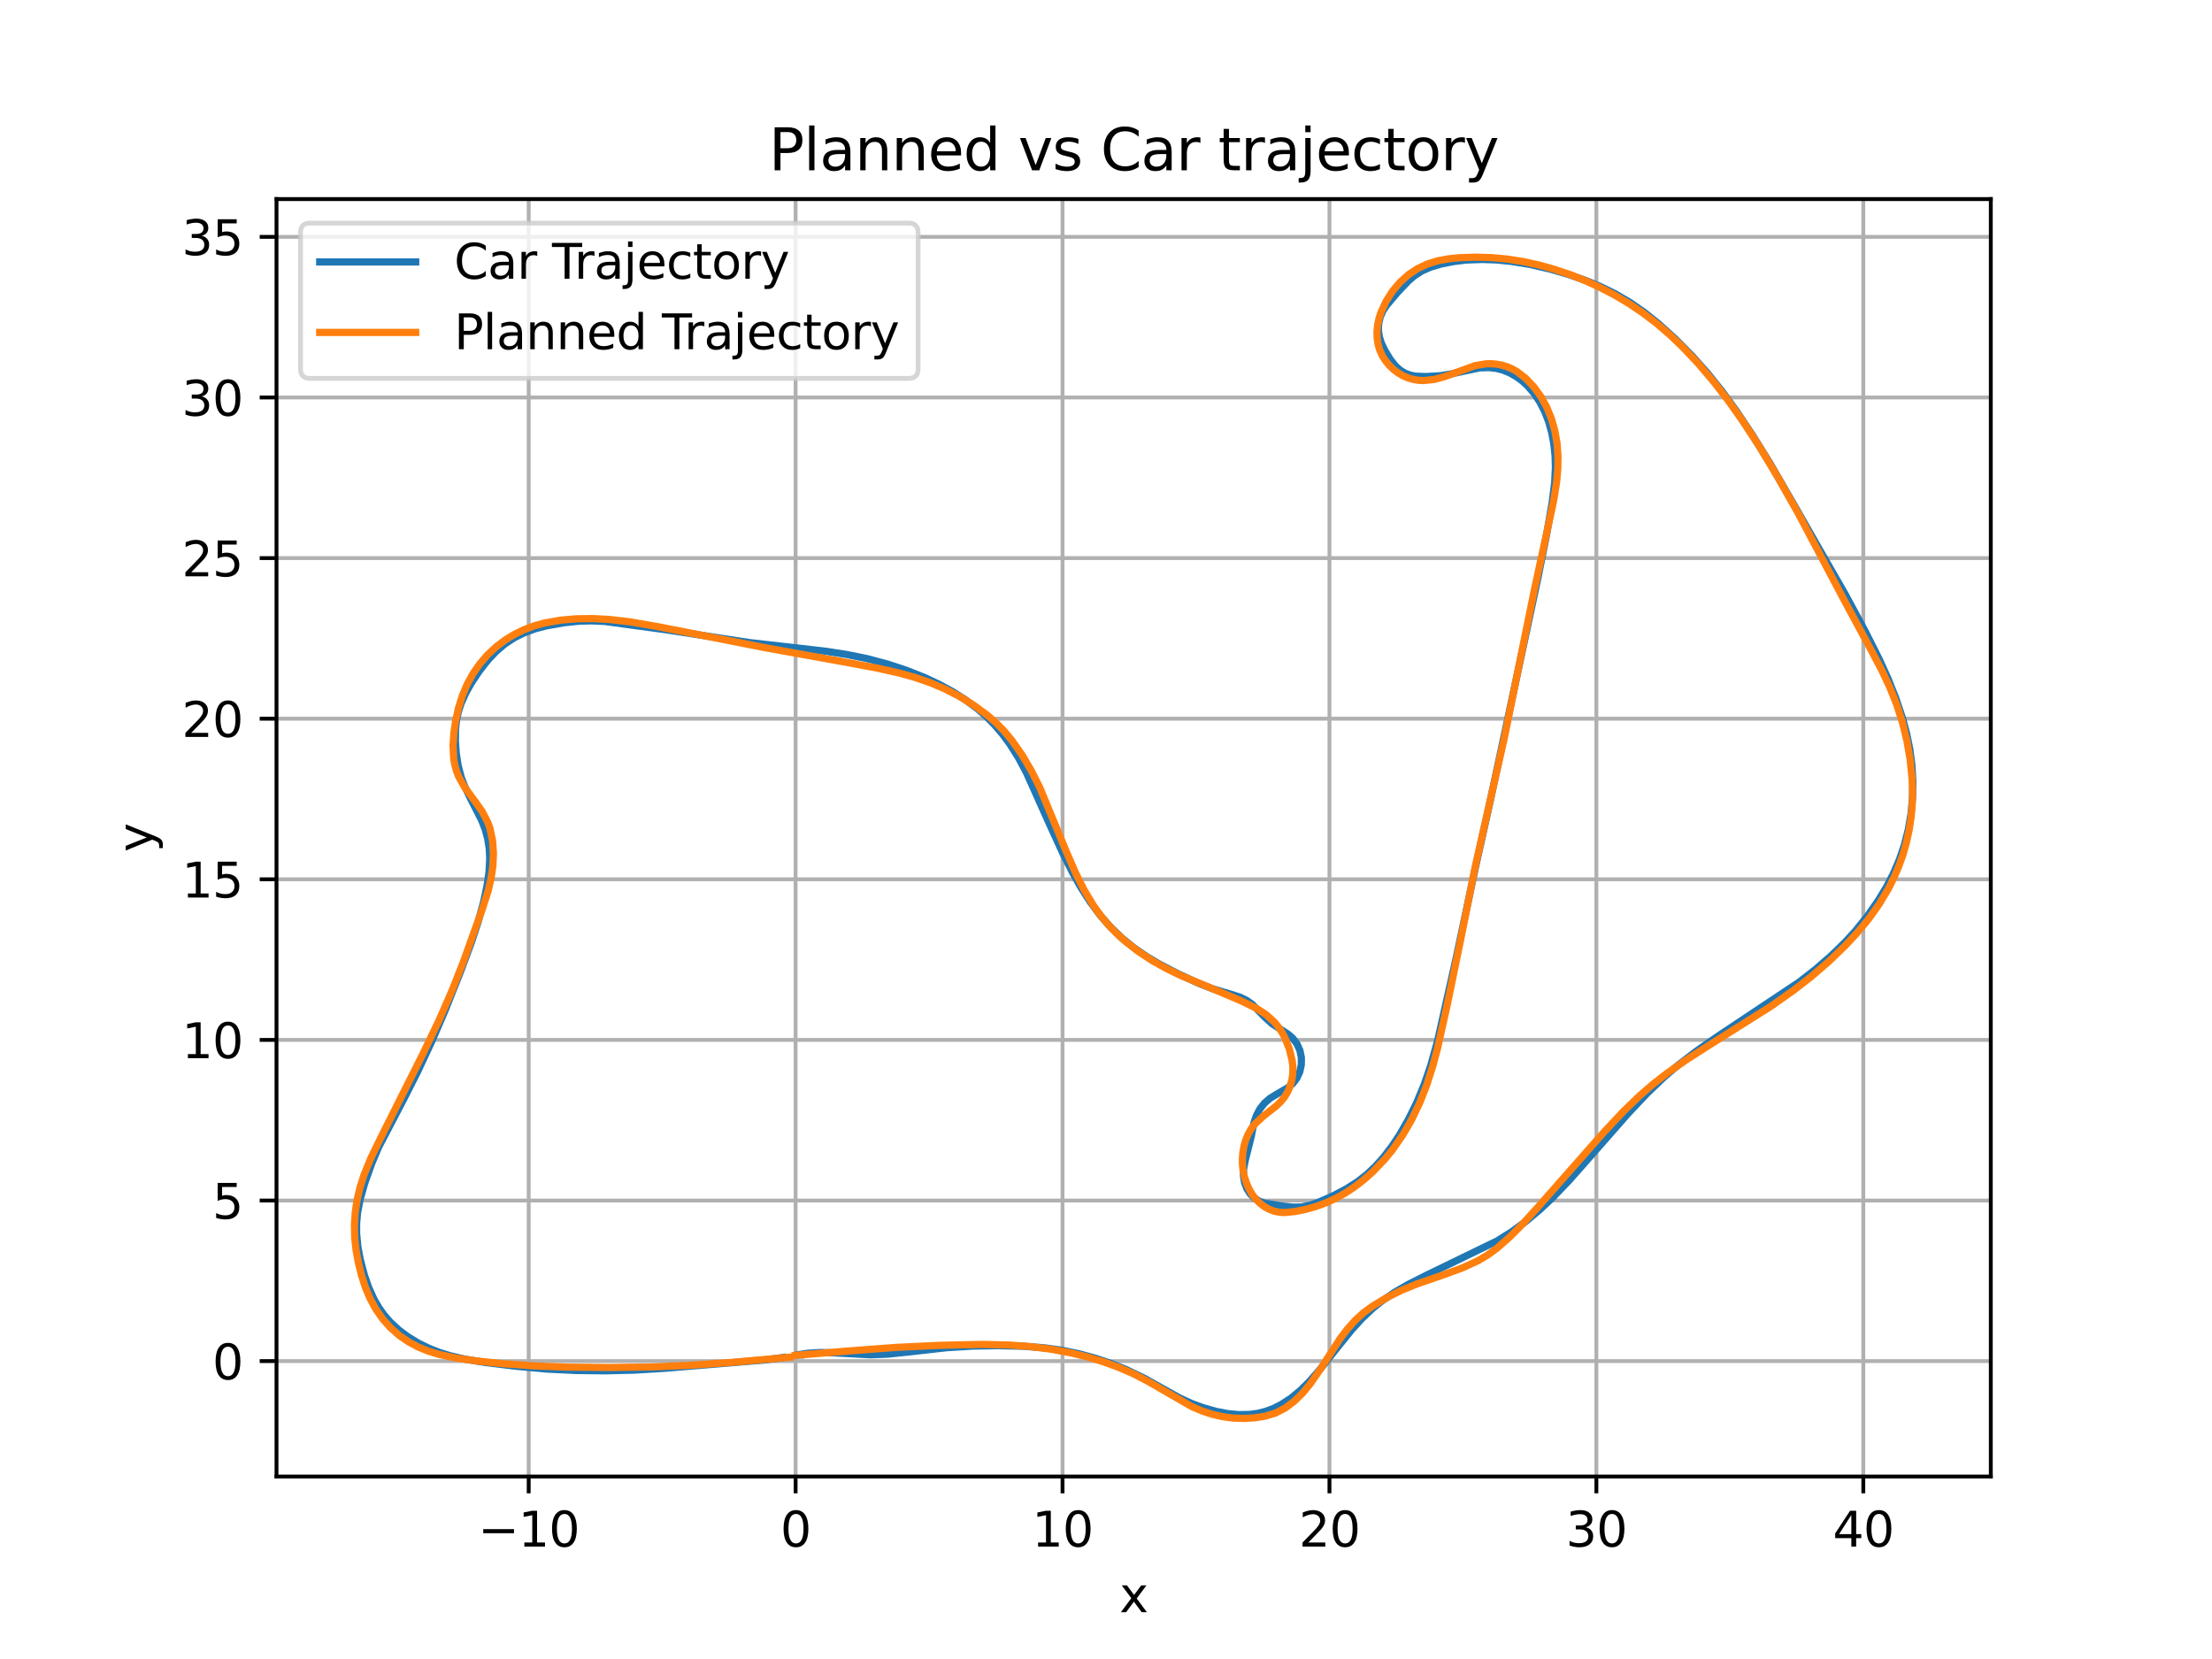 <?xml version="1.0" encoding="utf-8" standalone="no"?>
<!DOCTYPE svg PUBLIC "-//W3C//DTD SVG 1.1//EN"
  "http://www.w3.org/Graphics/SVG/1.1/DTD/svg11.dtd">
<svg xmlns:xlink="http://www.w3.org/1999/xlink" width="460.8pt" height="345.6pt" viewBox="0 0 460.8 345.6" xmlns="http://www.w3.org/2000/svg" version="1.1">
 <defs>
  <style type="text/css">*{stroke-linejoin: round; stroke-linecap: butt}</style>
 </defs>
 <g id="figure_1">
  <g id="patch_1">
   <path d="M 0 345.6 
L 460.8 345.6 
L 460.8 0 
L 0 0 
z
" style="fill: #ffffff"/>
  </g>
  <g id="axes_1">
   <g id="patch_2">
    <path d="M 57.6 307.584 
L 414.72 307.584 
L 414.72 41.472 
L 57.6 41.472 
z
" style="fill: #ffffff"/>
   </g>
   <g id="matplotlib.axis_1">
    <g id="xtick_1">
     <g id="line2d_1">
      <path d="M 110.135 307.584 
L 110.135 41.472 
" clip-path="url(#p73bcedd6ed)" style="fill: none; stroke: #b0b0b0; stroke-width: 0.8; stroke-linecap: square"/>
     </g>
     <g id="line2d_2">
      <defs>
       <path id="m69e6b6266e" d="M 0 0 
L 0 3.5 
" style="stroke: #000000; stroke-width: 0.8"/>
      </defs>
      <g>
       <use xlink:href="#m69e6b6266e" x="110.135" y="307.584" style="stroke: #000000; stroke-width: 0.8"/>
      </g>
     </g>
     <g id="text_1">
      <!-- −10 -->
      <g transform="translate(99.583 322.182) scale(0.1 -0.1)">
       <defs>
        <path id="DejaVuSans-2212" d="M 678 2272 
L 4684 2272 
L 4684 1741 
L 678 1741 
L 678 2272 
z
" transform="scale(0.016)"/>
        <path id="DejaVuSans-31" d="M 794 531 
L 1825 531 
L 1825 4091 
L 703 3866 
L 703 4441 
L 1819 4666 
L 2450 4666 
L 2450 531 
L 3481 531 
L 3481 0 
L 794 0 
L 794 531 
z
" transform="scale(0.016)"/>
        <path id="DejaVuSans-30" d="M 2034 4250 
Q 1547 4250 1301 3770 
Q 1056 3291 1056 2328 
Q 1056 1369 1301 889 
Q 1547 409 2034 409 
Q 2525 409 2770 889 
Q 3016 1369 3016 2328 
Q 3016 3291 2770 3770 
Q 2525 4250 2034 4250 
z
M 2034 4750 
Q 2819 4750 3233 4129 
Q 3647 3509 3647 2328 
Q 3647 1150 3233 529 
Q 2819 -91 2034 -91 
Q 1250 -91 836 529 
Q 422 1150 422 2328 
Q 422 3509 836 4129 
Q 1250 4750 2034 4750 
z
" transform="scale(0.016)"/>
       </defs>
       <use xlink:href="#DejaVuSans-2212"/>
       <use xlink:href="#DejaVuSans-31" x="83.789"/>
       <use xlink:href="#DejaVuSans-30" x="147.412"/>
      </g>
     </g>
    </g>
    <g id="xtick_2">
     <g id="line2d_3">
      <path d="M 165.74 307.584 
L 165.74 41.472 
" clip-path="url(#p73bcedd6ed)" style="fill: none; stroke: #b0b0b0; stroke-width: 0.8; stroke-linecap: square"/>
     </g>
     <g id="line2d_4">
      <g>
       <use xlink:href="#m69e6b6266e" x="165.74" y="307.584" style="stroke: #000000; stroke-width: 0.8"/>
      </g>
     </g>
     <g id="text_2">
      <!-- 0 -->
      <g transform="translate(162.559 322.182) scale(0.1 -0.1)">
       <use xlink:href="#DejaVuSans-30"/>
      </g>
     </g>
    </g>
    <g id="xtick_3">
     <g id="line2d_5">
      <path d="M 221.345 307.584 
L 221.345 41.472 
" clip-path="url(#p73bcedd6ed)" style="fill: none; stroke: #b0b0b0; stroke-width: 0.8; stroke-linecap: square"/>
     </g>
     <g id="line2d_6">
      <g>
       <use xlink:href="#m69e6b6266e" x="221.345" y="307.584" style="stroke: #000000; stroke-width: 0.8"/>
      </g>
     </g>
     <g id="text_3">
      <!-- 10 -->
      <g transform="translate(214.983 322.182) scale(0.1 -0.1)">
       <use xlink:href="#DejaVuSans-31"/>
       <use xlink:href="#DejaVuSans-30" x="63.623"/>
      </g>
     </g>
    </g>
    <g id="xtick_4">
     <g id="line2d_7">
      <path d="M 276.95 307.584 
L 276.95 41.472 
" clip-path="url(#p73bcedd6ed)" style="fill: none; stroke: #b0b0b0; stroke-width: 0.8; stroke-linecap: square"/>
     </g>
     <g id="line2d_8">
      <g>
       <use xlink:href="#m69e6b6266e" x="276.95" y="307.584" style="stroke: #000000; stroke-width: 0.8"/>
      </g>
     </g>
     <g id="text_4">
      <!-- 20 -->
      <g transform="translate(270.588 322.182) scale(0.1 -0.1)">
       <defs>
        <path id="DejaVuSans-32" d="M 1228 531 
L 3431 531 
L 3431 0 
L 469 0 
L 469 531 
Q 828 903 1448 1529 
Q 2069 2156 2228 2338 
Q 2531 2678 2651 2914 
Q 2772 3150 2772 3378 
Q 2772 3750 2511 3984 
Q 2250 4219 1831 4219 
Q 1534 4219 1204 4116 
Q 875 4013 500 3803 
L 500 4441 
Q 881 4594 1212 4672 
Q 1544 4750 1819 4750 
Q 2544 4750 2975 4387 
Q 3406 4025 3406 3419 
Q 3406 3131 3298 2873 
Q 3191 2616 2906 2266 
Q 2828 2175 2409 1742 
Q 1991 1309 1228 531 
z
" transform="scale(0.016)"/>
       </defs>
       <use xlink:href="#DejaVuSans-32"/>
       <use xlink:href="#DejaVuSans-30" x="63.623"/>
      </g>
     </g>
    </g>
    <g id="xtick_5">
     <g id="line2d_9">
      <path d="M 332.555 307.584 
L 332.555 41.472 
" clip-path="url(#p73bcedd6ed)" style="fill: none; stroke: #b0b0b0; stroke-width: 0.8; stroke-linecap: square"/>
     </g>
     <g id="line2d_10">
      <g>
       <use xlink:href="#m69e6b6266e" x="332.555" y="307.584" style="stroke: #000000; stroke-width: 0.8"/>
      </g>
     </g>
     <g id="text_5">
      <!-- 30 -->
      <g transform="translate(326.193 322.182) scale(0.1 -0.1)">
       <defs>
        <path id="DejaVuSans-33" d="M 2597 2516 
Q 3050 2419 3304 2112 
Q 3559 1806 3559 1356 
Q 3559 666 3084 287 
Q 2609 -91 1734 -91 
Q 1441 -91 1130 -33 
Q 819 25 488 141 
L 488 750 
Q 750 597 1062 519 
Q 1375 441 1716 441 
Q 2309 441 2620 675 
Q 2931 909 2931 1356 
Q 2931 1769 2642 2001 
Q 2353 2234 1838 2234 
L 1294 2234 
L 1294 2753 
L 1863 2753 
Q 2328 2753 2575 2939 
Q 2822 3125 2822 3475 
Q 2822 3834 2567 4026 
Q 2313 4219 1838 4219 
Q 1578 4219 1281 4162 
Q 984 4106 628 3988 
L 628 4550 
Q 988 4650 1302 4700 
Q 1616 4750 1894 4750 
Q 2613 4750 3031 4423 
Q 3450 4097 3450 3541 
Q 3450 3153 3228 2886 
Q 3006 2619 2597 2516 
z
" transform="scale(0.016)"/>
       </defs>
       <use xlink:href="#DejaVuSans-33"/>
       <use xlink:href="#DejaVuSans-30" x="63.623"/>
      </g>
     </g>
    </g>
    <g id="xtick_6">
     <g id="line2d_11">
      <path d="M 388.161 307.584 
L 388.161 41.472 
" clip-path="url(#p73bcedd6ed)" style="fill: none; stroke: #b0b0b0; stroke-width: 0.8; stroke-linecap: square"/>
     </g>
     <g id="line2d_12">
      <g>
       <use xlink:href="#m69e6b6266e" x="388.161" y="307.584" style="stroke: #000000; stroke-width: 0.8"/>
      </g>
     </g>
     <g id="text_6">
      <!-- 40 -->
      <g transform="translate(381.798 322.182) scale(0.1 -0.1)">
       <defs>
        <path id="DejaVuSans-34" d="M 2419 4116 
L 825 1625 
L 2419 1625 
L 2419 4116 
z
M 2253 4666 
L 3047 4666 
L 3047 1625 
L 3713 1625 
L 3713 1100 
L 3047 1100 
L 3047 0 
L 2419 0 
L 2419 1100 
L 313 1100 
L 313 1709 
L 2253 4666 
z
" transform="scale(0.016)"/>
       </defs>
       <use xlink:href="#DejaVuSans-34"/>
       <use xlink:href="#DejaVuSans-30" x="63.623"/>
      </g>
     </g>
    </g>
    <g id="text_7">
     <!-- x -->
     <g transform="translate(233.201 335.861) scale(0.1 -0.1)">
      <defs>
       <path id="DejaVuSans-78" d="M 3513 3500 
L 2247 1797 
L 3578 0 
L 2900 0 
L 1881 1375 
L 863 0 
L 184 0 
L 1544 1831 
L 300 3500 
L 978 3500 
L 1906 2253 
L 2834 3500 
L 3513 3500 
z
" transform="scale(0.016)"/>
      </defs>
      <use xlink:href="#DejaVuSans-78"/>
     </g>
    </g>
   </g>
   <g id="matplotlib.axis_2">
    <g id="ytick_1">
     <g id="line2d_13">
      <path d="M 57.6 283.544 
L 414.72 283.544 
" clip-path="url(#p73bcedd6ed)" style="fill: none; stroke: #b0b0b0; stroke-width: 0.8; stroke-linecap: square"/>
     </g>
     <g id="line2d_14">
      <defs>
       <path id="m31c993ba0c" d="M 0 0 
L -3.5 0 
" style="stroke: #000000; stroke-width: 0.8"/>
      </defs>
      <g>
       <use xlink:href="#m31c993ba0c" x="57.6" y="283.544" style="stroke: #000000; stroke-width: 0.8"/>
      </g>
     </g>
     <g id="text_8">
      <!-- 0 -->
      <g transform="translate(44.237 287.344) scale(0.1 -0.1)">
       <use xlink:href="#DejaVuSans-30"/>
      </g>
     </g>
    </g>
    <g id="ytick_2">
     <g id="line2d_15">
      <path d="M 57.6 250.088 
L 414.72 250.088 
" clip-path="url(#p73bcedd6ed)" style="fill: none; stroke: #b0b0b0; stroke-width: 0.8; stroke-linecap: square"/>
     </g>
     <g id="line2d_16">
      <g>
       <use xlink:href="#m31c993ba0c" x="57.6" y="250.088" style="stroke: #000000; stroke-width: 0.8"/>
      </g>
     </g>
     <g id="text_9">
      <!-- 5 -->
      <g transform="translate(44.237 253.887) scale(0.1 -0.1)">
       <defs>
        <path id="DejaVuSans-35" d="M 691 4666 
L 3169 4666 
L 3169 4134 
L 1269 4134 
L 1269 2991 
Q 1406 3038 1543 3061 
Q 1681 3084 1819 3084 
Q 2600 3084 3056 2656 
Q 3513 2228 3513 1497 
Q 3513 744 3044 326 
Q 2575 -91 1722 -91 
Q 1428 -91 1123 -41 
Q 819 9 494 109 
L 494 744 
Q 775 591 1075 516 
Q 1375 441 1709 441 
Q 2250 441 2565 725 
Q 2881 1009 2881 1497 
Q 2881 1984 2565 2268 
Q 2250 2553 1709 2553 
Q 1456 2553 1204 2497 
Q 953 2441 691 2322 
L 691 4666 
z
" transform="scale(0.016)"/>
       </defs>
       <use xlink:href="#DejaVuSans-35"/>
      </g>
     </g>
    </g>
    <g id="ytick_3">
     <g id="line2d_17">
      <path d="M 57.6 216.631 
L 414.72 216.631 
" clip-path="url(#p73bcedd6ed)" style="fill: none; stroke: #b0b0b0; stroke-width: 0.8; stroke-linecap: square"/>
     </g>
     <g id="line2d_18">
      <g>
       <use xlink:href="#m31c993ba0c" x="57.6" y="216.631" style="stroke: #000000; stroke-width: 0.8"/>
      </g>
     </g>
     <g id="text_10">
      <!-- 10 -->
      <g transform="translate(37.875 220.43) scale(0.1 -0.1)">
       <use xlink:href="#DejaVuSans-31"/>
       <use xlink:href="#DejaVuSans-30" x="63.623"/>
      </g>
     </g>
    </g>
    <g id="ytick_4">
     <g id="line2d_19">
      <path d="M 57.6 183.174 
L 414.72 183.174 
" clip-path="url(#p73bcedd6ed)" style="fill: none; stroke: #b0b0b0; stroke-width: 0.8; stroke-linecap: square"/>
     </g>
     <g id="line2d_20">
      <g>
       <use xlink:href="#m31c993ba0c" x="57.6" y="183.174" style="stroke: #000000; stroke-width: 0.8"/>
      </g>
     </g>
     <g id="text_11">
      <!-- 15 -->
      <g transform="translate(37.875 186.973) scale(0.1 -0.1)">
       <use xlink:href="#DejaVuSans-31"/>
       <use xlink:href="#DejaVuSans-35" x="63.623"/>
      </g>
     </g>
    </g>
    <g id="ytick_5">
     <g id="line2d_21">
      <path d="M 57.6 149.717 
L 414.72 149.717 
" clip-path="url(#p73bcedd6ed)" style="fill: none; stroke: #b0b0b0; stroke-width: 0.8; stroke-linecap: square"/>
     </g>
     <g id="line2d_22">
      <g>
       <use xlink:href="#m31c993ba0c" x="57.6" y="149.717" style="stroke: #000000; stroke-width: 0.8"/>
      </g>
     </g>
     <g id="text_12">
      <!-- 20 -->
      <g transform="translate(37.875 153.516) scale(0.1 -0.1)">
       <use xlink:href="#DejaVuSans-32"/>
       <use xlink:href="#DejaVuSans-30" x="63.623"/>
      </g>
     </g>
    </g>
    <g id="ytick_6">
     <g id="line2d_23">
      <path d="M 57.6 116.26 
L 414.72 116.26 
" clip-path="url(#p73bcedd6ed)" style="fill: none; stroke: #b0b0b0; stroke-width: 0.8; stroke-linecap: square"/>
     </g>
     <g id="line2d_24">
      <g>
       <use xlink:href="#m31c993ba0c" x="57.6" y="116.26" style="stroke: #000000; stroke-width: 0.8"/>
      </g>
     </g>
     <g id="text_13">
      <!-- 25 -->
      <g transform="translate(37.875 120.059) scale(0.1 -0.1)">
       <use xlink:href="#DejaVuSans-32"/>
       <use xlink:href="#DejaVuSans-35" x="63.623"/>
      </g>
     </g>
    </g>
    <g id="ytick_7">
     <g id="line2d_25">
      <path d="M 57.6 82.803 
L 414.72 82.803 
" clip-path="url(#p73bcedd6ed)" style="fill: none; stroke: #b0b0b0; stroke-width: 0.8; stroke-linecap: square"/>
     </g>
     <g id="line2d_26">
      <g>
       <use xlink:href="#m31c993ba0c" x="57.6" y="82.803" style="stroke: #000000; stroke-width: 0.8"/>
      </g>
     </g>
     <g id="text_14">
      <!-- 30 -->
      <g transform="translate(37.875 86.603) scale(0.1 -0.1)">
       <use xlink:href="#DejaVuSans-33"/>
       <use xlink:href="#DejaVuSans-30" x="63.623"/>
      </g>
     </g>
    </g>
    <g id="ytick_8">
     <g id="line2d_27">
      <path d="M 57.6 49.347 
L 414.72 49.347 
" clip-path="url(#p73bcedd6ed)" style="fill: none; stroke: #b0b0b0; stroke-width: 0.8; stroke-linecap: square"/>
     </g>
     <g id="line2d_28">
      <g>
       <use xlink:href="#m31c993ba0c" x="57.6" y="49.347" style="stroke: #000000; stroke-width: 0.8"/>
      </g>
     </g>
     <g id="text_15">
      <!-- 35 -->
      <g transform="translate(37.875 53.146) scale(0.1 -0.1)">
       <use xlink:href="#DejaVuSans-33"/>
       <use xlink:href="#DejaVuSans-35" x="63.623"/>
      </g>
     </g>
    </g>
    <g id="text_16">
     <!-- y -->
     <g transform="translate(31.795 177.487) rotate(-90) scale(0.1 -0.1)">
      <defs>
       <path id="DejaVuSans-79" d="M 2059 -325 
Q 1816 -950 1584 -1140 
Q 1353 -1331 966 -1331 
L 506 -1331 
L 506 -850 
L 844 -850 
Q 1081 -850 1212 -737 
Q 1344 -625 1503 -206 
L 1606 56 
L 191 3500 
L 800 3500 
L 1894 763 
L 2988 3500 
L 3597 3500 
L 2059 -325 
z
" transform="scale(0.016)"/>
      </defs>
      <use xlink:href="#DejaVuSans-79"/>
     </g>
    </g>
   </g>
   <g id="line2d_29">
    <path d="M 166.795 282.264 
L 165.797 282.281 
L 168.342 281.897 
L 170.909 281.746 
L 173.503 281.813 
L 181.375 282.236 
L 184.902 282.096 
L 189.31 281.641 
L 197.26 280.744 
L 202.584 280.416 
L 207.917 280.323 
L 213.252 280.45 
L 217.69 280.792 
L 221.224 281.282 
L 224.725 282 
L 228.144 282.927 
L 231.441 284.035 
L 234.582 285.294 
L 238.22 287.031 
L 242.149 289.219 
L 245.798 291.247 
L 248.172 292.343 
L 250.518 293.216 
L 253.42 294.031 
L 255.726 294.474 
L 258.031 294.691 
L 260.33 294.648 
L 262.043 294.415 
L 263.73 293.99 
L 265.373 293.365 
L 266.961 292.554 
L 268.986 291.223 
L 270.906 289.639 
L 272.734 287.839 
L 274.947 285.317 
L 278.093 281.354 
L 281.523 277.092 
L 283.676 274.719 
L 286.008 272.517 
L 287.877 271.013 
L 290.516 269.212 
L 293.305 267.599 
L 296.997 265.728 
L 311.901 258.49 
L 314.958 256.569 
L 317.931 254.389 
L 320.806 251.972 
L 323.577 249.355 
L 326.913 245.865 
L 331.43 240.746 
L 339.177 231.934 
L 343.185 227.698 
L 346.669 224.373 
L 349.571 221.897 
L 353.32 219.019 
L 357.944 215.812 
L 374.816 204.575 
L 378.223 201.915 
L 381.394 199.164 
L 384.338 196.308 
L 386.522 193.929 
L 389.029 190.82 
L 391.3 187.561 
L 392.948 184.843 
L 394.422 182.005 
L 395.692 179.038 
L 396.738 175.949 
L 397.546 172.76 
L 398.107 169.493 
L 398.418 166.174 
L 398.479 162.827 
L 398.291 159.474 
L 397.859 156.134 
L 397.187 152.823 
L 396.301 149.545 
L 394.938 145.479 
L 393.324 141.415 
L 391.469 137.317 
L 388.506 131.43 
L 384.308 123.659 
L 379.825 115.86 
L 373.81 105.337 
L 368.743 96.563 
L 365.016 90.567 
L 361.675 85.561 
L 358.753 81.529 
L 355.664 77.679 
L 352.402 74.041 
L 348.993 70.603 
L 345.451 67.396 
L 342.539 65.067 
L 339.555 63.003 
L 336.519 61.224 
L 333.464 59.722 
L 330.423 58.459 
L 326.691 57.153 
L 323.065 56.095 
L 318.885 55.124 
L 314.923 54.47 
L 311.796 54.158 
L 308.825 54.048 
L 305.466 54.167 
L 302.829 54.487 
L 300.341 54.969 
L 298.007 55.659 
L 296.271 56.42 
L 294.692 57.414 
L 293.288 58.627 
L 291.101 60.945 
L 288.814 63.65 
L 288.086 64.769 
L 287.535 66.015 
L 287.211 67.363 
L 287.144 68.759 
L 287.335 70.136 
L 287.747 71.441 
L 288.514 73.056 
L 289.66 74.93 
L 290.736 76.268 
L 291.67 77.105 
L 292.71 77.746 
L 293.835 78.165 
L 295.013 78.372 
L 297.04 78.442 
L 300.017 78.271 
L 302.285 77.896 
L 308.229 76.636 
L 310.237 76.575 
L 311.709 76.745 
L 313.138 77.116 
L 314.512 77.684 
L 315.823 78.422 
L 317.062 79.318 
L 318.216 80.365 
L 319.601 81.977 
L 320.802 83.793 
L 321.813 85.778 
L 322.63 87.905 
L 323.248 90.151 
L 323.687 92.491 
L 323.95 94.915 
L 324.023 97.412 
L 323.855 100.627 
L 323.348 104.637 
L 322.23 111.109 
L 320.422 120.175 
L 310.304 167.469 
L 307.315 180.902 
L 303.347 199.568 
L 299.465 216.879 
L 298.046 221.957 
L 296.691 225.923 
L 295.149 229.648 
L 293.442 233.129 
L 291.591 236.362 
L 290.006 238.747 
L 288.333 240.941 
L 286.576 242.92 
L 284.745 244.653 
L 282.862 246.125 
L 280.491 247.645 
L 277.703 249.11 
L 274.58 250.489 
L 272.843 251.082 
L 271.117 251.433 
L 269.417 251.47 
L 266.957 251.219 
L 263.429 250.633 
L 262.321 250.22 
L 261.3 249.57 
L 260.419 248.678 
L 259.724 247.576 
L 259.253 246.314 
L 259.032 244.956 
L 259.062 243.572 
L 259.399 241.766 
L 260.645 236.797 
L 261.222 233.874 
L 261.724 232.409 
L 262.457 231.015 
L 263.429 229.784 
L 264.586 228.784 
L 266.24 227.775 
L 268.239 226.628 
L 269.295 225.731 
L 270.159 224.604 
L 270.772 223.271 
L 271.09 221.802 
L 271.096 220.286 
L 270.792 218.814 
L 270.199 217.478 
L 269.357 216.349 
L 268.343 215.445 
L 266.855 214.482 
L 264.985 213.257 
L 263.601 212.011 
L 260.87 209.219 
L 259.654 208.369 
L 258.308 207.723 
L 256.361 207.098 
L 252.673 206 
L 249.827 204.892 
L 245.502 202.902 
L 241.544 200.851 
L 238.889 199.276 
L 236.286 197.49 
L 233.779 195.466 
L 231.404 193.195 
L 229.191 190.678 
L 227.148 187.936 
L 225.259 185 
L 223.493 181.888 
L 221.405 177.75 
L 218.634 171.687 
L 213.821 160.951 
L 212.181 157.879 
L 210.35 154.978 
L 208.841 152.941 
L 207.216 151.037 
L 205.482 149.277 
L 203.646 147.667 
L 201.066 145.74 
L 198.357 144.031 
L 195.536 142.506 
L 192.609 141.136 
L 188.791 139.621 
L 184.783 138.306 
L 180.617 137.202 
L 176.341 136.332 
L 171.997 135.663 
L 165.851 134.957 
L 156.144 133.861 
L 149.093 132.785 
L 138.728 131.195 
L 125.958 129.46 
L 123.227 129.336 
L 120.588 129.409 
L 117.416 129.742 
L 113.781 130.39 
L 111.456 130.997 
L 109.227 131.814 
L 107.114 132.866 
L 105.141 134.173 
L 103.33 135.72 
L 101.682 137.458 
L 99.833 139.815 
L 98.183 142.303 
L 97.013 144.384 
L 96.035 146.581 
L 95.478 148.321 
L 95.094 150.126 
L 94.892 151.973 
L 94.867 154.458 
L 95.054 156.943 
L 95.428 159.421 
L 96.064 161.874 
L 96.743 163.679 
L 97.878 166.061 
L 100.336 170.891 
L 101.073 172.798 
L 101.608 174.781 
L 101.922 176.824 
L 102.018 178.897 
L 101.866 181.661 
L 101.478 184.403 
L 100.761 187.819 
L 99.633 191.96 
L 98.229 196.222 
L 95.985 202.277 
L 92.643 210.671 
L 89.942 216.936 
L 87.01 223.219 
L 84.098 228.973 
L 78.868 238.978 
L 77.426 242.411 
L 75.971 246.505 
L 75.001 249.924 
L 74.482 252.701 
L 74.292 254.804 
L 74.287 256.907 
L 74.547 259.676 
L 75.05 262.384 
L 75.925 265.679 
L 76.81 268.23 
L 77.909 270.655 
L 78.892 272.357 
L 80.01 273.932 
L 81.253 275.367 
L 83.074 277.059 
L 85.038 278.516 
L 87.113 279.773 
L 89.289 280.846 
L 91.562 281.739 
L 93.935 282.462 
L 97.047 283.17 
L 101.016 283.819 
L 107.535 284.623 
L 113.969 285.207 
L 119.913 285.494 
L 126 285.565 
L 132.155 285.422 
L 138.338 285.052 
L 159.595 283.281 
L 163.124 282.794 
L 163.124 282.794 
" clip-path="url(#p73bcedd6ed)" style="fill: none; stroke: #1f77b4; stroke-width: 1.5; stroke-linecap: square"/>
   </g>
   <g id="line2d_30">
    <path d="M 165.685 282.345 
L 176.774 281.43 
L 186.763 280.682 
L 195.652 280.257 
L 204.546 280.064 
L 210.105 280.187 
L 214.545 280.506 
L 218.968 281.063 
L 223.362 281.89 
L 226.629 282.7 
L 229.863 283.684 
L 233.055 284.852 
L 236.19 286.221 
L 239.25 287.817 
L 248.271 293.021 
L 250.369 293.914 
L 252.515 294.622 
L 254.705 295.126 
L 256.917 295.414 
L 259.135 295.488 
L 261.355 295.36 
L 263.553 295.02 
L 265.708 294.368 
L 267.744 293.311 
L 269.633 291.892 
L 271.352 290.205 
L 272.924 288.308 
L 275.06 285.222 
L 279.162 278.879 
L 280.661 276.904 
L 282.285 275.078 
L 284.055 273.459 
L 285.951 272.075 
L 288.93 270.294 
L 292.015 268.763 
L 295.179 267.472 
L 300.529 265.631 
L 304.785 264.073 
L 307.896 262.628 
L 309.891 261.451 
L 311.792 260.067 
L 314.483 257.703 
L 317.043 255.132 
L 320.33 251.518 
L 334.076 235.909 
L 338.237 231.466 
L 341.715 228.129 
L 344.428 225.795 
L 347.23 223.616 
L 351.073 220.923 
L 355.979 217.775 
L 368.789 209.716 
L 373.59 206.341 
L 377.327 203.439 
L 380.944 200.325 
L 384.414 196.977 
L 386.9 194.301 
L 389.254 191.456 
L 391.428 188.412 
L 393.376 185.155 
L 394.527 182.864 
L 395.546 180.484 
L 396.421 178.026 
L 397.145 175.494 
L 397.711 172.904 
L 398.113 170.278 
L 398.352 167.613 
L 398.422 164.943 
L 398.325 162.273 
L 397.924 158.293 
L 397.255 154.361 
L 396.317 150.509 
L 395.111 146.763 
L 393.664 143.143 
L 392.023 139.648 
L 389.638 135.127 
L 384.181 125.035 
L 374.626 106.978 
L 370.253 99.228 
L 366.332 92.732 
L 362.89 87.477 
L 359.999 83.408 
L 356.971 79.49 
L 353.79 75.747 
L 350.45 72.213 
L 347.835 69.722 
L 345.12 67.39 
L 342.306 65.235 
L 339.398 63.269 
L 336.408 61.492 
L 333.348 59.893 
L 330.231 58.463 
L 327.064 57.202 
L 323.853 56.115 
L 320.604 55.209 
L 317.323 54.492 
L 314.015 53.973 
L 310.69 53.663 
L 307.354 53.568 
L 304.019 53.687 
L 301.802 53.903 
L 299.602 54.302 
L 297.446 54.957 
L 295.372 55.918 
L 293.425 57.203 
L 291.637 58.81 
L 290.058 60.692 
L 288.714 62.819 
L 287.652 65.156 
L 287.256 66.407 
L 286.985 67.703 
L 286.855 69.03 
L 286.879 70.368 
L 287.069 71.688 
L 287.433 72.953 
L 287.968 74.122 
L 288.643 75.175 
L 289.419 76.118 
L 290.281 76.952 
L 291.222 77.669 
L 292.232 78.26 
L 293.263 78.707 
L 294.346 79.029 
L 295.458 79.219 
L 296.56 79.279 
L 298.779 79.052 
L 300.95 78.457 
L 307.347 76.149 
L 309.554 75.792 
L 310.659 75.768 
L 311.77 75.86 
L 312.874 76.07 
L 313.948 76.396 
L 314.989 76.836 
L 316 77.396 
L 317.867 78.837 
L 319.528 80.604 
L 320.991 82.626 
L 322.218 84.846 
L 323.201 87.253 
L 323.915 89.781 
L 324.365 92.402 
L 324.557 95.07 
L 324.516 97.743 
L 324.276 100.403 
L 323.643 104.344 
L 322.251 110.823 
L 319.721 122.475 
L 313.387 153.671 
L 307.267 180.788 
L 304.143 196.4 
L 301.473 209.391 
L 299.447 218.435 
L 298.424 222.256 
L 297.221 226 
L 295.799 229.632 
L 294.14 233.114 
L 292.241 236.413 
L 290.108 239.494 
L 288.551 241.404 
L 286.037 244.039 
L 284.259 245.636 
L 282.395 247.097 
L 280.451 248.406 
L 278.44 249.546 
L 276.366 250.511 
L 274.24 251.3 
L 272.075 251.917 
L 269.883 252.371 
L 267.667 252.596 
L 266.552 252.539 
L 265.455 252.318 
L 264.402 251.923 
L 263.384 251.354 
L 262.44 250.636 
L 261.591 249.786 
L 260.843 248.806 
L 260.21 247.703 
L 259.691 246.529 
L 259.272 245.291 
L 258.978 244.015 
L 258.826 242.708 
L 258.807 241.364 
L 258.92 240.011 
L 259.155 238.715 
L 259.522 237.445 
L 260.02 236.247 
L 260.647 235.15 
L 261.403 234.159 
L 263.162 232.526 
L 265.958 230.318 
L 266.827 229.467 
L 267.593 228.525 
L 268.255 227.433 
L 268.765 226.244 
L 269.116 224.986 
L 269.308 223.672 
L 269.332 222.33 
L 269.19 221.009 
L 268.575 218.463 
L 267.608 216.049 
L 266.989 214.934 
L 266.287 213.904 
L 265.5 212.954 
L 263.728 211.343 
L 261.766 210.076 
L 258.68 208.556 
L 253.434 206.327 
L 246.077 203.262 
L 242.98 201.763 
L 239.957 200.066 
L 237.035 198.132 
L 234.244 195.939 
L 232.474 194.321 
L 230.797 192.566 
L 229.228 190.671 
L 227.78 188.642 
L 225.831 185.387 
L 224.103 181.953 
L 222.044 177.211 
L 216.591 164.031 
L 214.862 160.596 
L 212.939 157.316 
L 210.793 154.245 
L 209.226 152.352 
L 207.536 150.613 
L 205.738 149.042 
L 202.898 146.945 
L 199.933 145.112 
L 196.868 143.53 
L 193.721 142.195 
L 190.511 141.095 
L 187.258 140.194 
L 182.885 139.211 
L 176.292 137.975 
L 159.796 135.009 
L 136.75 130.486 
L 131.245 129.541 
L 126.817 129.032 
L 123.484 128.859 
L 120.149 128.898 
L 116.822 129.181 
L 113.522 129.763 
L 111.354 130.354 
L 109.229 131.141 
L 107.167 132.14 
L 105.186 133.356 
L 103.307 134.787 
L 101.554 136.433 
L 99.953 138.289 
L 98.528 140.345 
L 97.306 142.577 
L 96.299 144.968 
L 95.517 147.469 
L 94.938 150.052 
L 94.545 152.68 
L 94.372 155.342 
L 94.514 158.014 
L 94.74 159.325 
L 95.088 160.595 
L 95.559 161.807 
L 96.797 164.025 
L 99.017 167.021 
L 100.452 169.063 
L 101.63 171.33 
L 102.064 172.559 
L 102.613 175.15 
L 102.794 177.813 
L 102.668 180.484 
L 102.273 183.117 
L 101.656 185.686 
L 100.456 189.432 
L 96.485 200.489 
L 94.095 206.531 
L 91.503 212.448 
L 88.169 219.401 
L 79.54 236.577 
L 77.284 241.192 
L 75.816 244.796 
L 75.02 247.294 
L 74.408 249.868 
L 74.007 252.504 
L 73.833 255.173 
L 73.892 257.843 
L 74.183 260.509 
L 74.668 263.11 
L 75.302 265.661 
L 76.105 268.157 
L 77.103 270.531 
L 78.334 272.779 
L 79.766 274.816 
L 81.396 276.638 
L 83.193 278.217 
L 85.125 279.543 
L 87.16 280.624 
L 89.267 281.479 
L 91.423 282.14 
L 94.705 282.851 
L 99.12 283.492 
L 104.658 284.074 
L 111.319 284.541 
L 117.987 284.79 
L 126.883 284.876 
L 135.778 284.755 
L 143.557 284.427 
L 152.438 283.813 
L 164.616 282.724 
L 164.616 282.724 
" clip-path="url(#p73bcedd6ed)" style="fill: none; stroke: #ff7f0e; stroke-width: 1.5; stroke-linecap: square"/>
   </g>
   <g id="patch_3">
    <path d="M 57.6 307.584 
L 57.6 41.472 
" style="fill: none; stroke: #000000; stroke-width: 0.8; stroke-linejoin: miter; stroke-linecap: square"/>
   </g>
   <g id="patch_4">
    <path d="M 414.72 307.584 
L 414.72 41.472 
" style="fill: none; stroke: #000000; stroke-width: 0.8; stroke-linejoin: miter; stroke-linecap: square"/>
   </g>
   <g id="patch_5">
    <path d="M 57.6 307.584 
L 414.72 307.584 
" style="fill: none; stroke: #000000; stroke-width: 0.8; stroke-linejoin: miter; stroke-linecap: square"/>
   </g>
   <g id="patch_6">
    <path d="M 57.6 41.472 
L 414.72 41.472 
" style="fill: none; stroke: #000000; stroke-width: 0.8; stroke-linejoin: miter; stroke-linecap: square"/>
   </g>
   <g id="text_17">
    <!-- Planned vs Car trajectory -->
    <g transform="translate(160.167 35.472) scale(0.12 -0.12)">
     <defs>
      <path id="DejaVuSans-50" d="M 1259 4147 
L 1259 2394 
L 2053 2394 
Q 2494 2394 2734 2622 
Q 2975 2850 2975 3272 
Q 2975 3691 2734 3919 
Q 2494 4147 2053 4147 
L 1259 4147 
z
M 628 4666 
L 2053 4666 
Q 2838 4666 3239 4311 
Q 3641 3956 3641 3272 
Q 3641 2581 3239 2228 
Q 2838 1875 2053 1875 
L 1259 1875 
L 1259 0 
L 628 0 
L 628 4666 
z
" transform="scale(0.016)"/>
      <path id="DejaVuSans-6c" d="M 603 4863 
L 1178 4863 
L 1178 0 
L 603 0 
L 603 4863 
z
" transform="scale(0.016)"/>
      <path id="DejaVuSans-61" d="M 2194 1759 
Q 1497 1759 1228 1600 
Q 959 1441 959 1056 
Q 959 750 1161 570 
Q 1363 391 1709 391 
Q 2188 391 2477 730 
Q 2766 1069 2766 1631 
L 2766 1759 
L 2194 1759 
z
M 3341 1997 
L 3341 0 
L 2766 0 
L 2766 531 
Q 2569 213 2275 61 
Q 1981 -91 1556 -91 
Q 1019 -91 701 211 
Q 384 513 384 1019 
Q 384 1609 779 1909 
Q 1175 2209 1959 2209 
L 2766 2209 
L 2766 2266 
Q 2766 2663 2505 2880 
Q 2244 3097 1772 3097 
Q 1472 3097 1187 3025 
Q 903 2953 641 2809 
L 641 3341 
Q 956 3463 1253 3523 
Q 1550 3584 1831 3584 
Q 2591 3584 2966 3190 
Q 3341 2797 3341 1997 
z
" transform="scale(0.016)"/>
      <path id="DejaVuSans-6e" d="M 3513 2113 
L 3513 0 
L 2938 0 
L 2938 2094 
Q 2938 2591 2744 2837 
Q 2550 3084 2163 3084 
Q 1697 3084 1428 2787 
Q 1159 2491 1159 1978 
L 1159 0 
L 581 0 
L 581 3500 
L 1159 3500 
L 1159 2956 
Q 1366 3272 1645 3428 
Q 1925 3584 2291 3584 
Q 2894 3584 3203 3211 
Q 3513 2838 3513 2113 
z
" transform="scale(0.016)"/>
      <path id="DejaVuSans-65" d="M 3597 1894 
L 3597 1613 
L 953 1613 
Q 991 1019 1311 708 
Q 1631 397 2203 397 
Q 2534 397 2845 478 
Q 3156 559 3463 722 
L 3463 178 
Q 3153 47 2828 -22 
Q 2503 -91 2169 -91 
Q 1331 -91 842 396 
Q 353 884 353 1716 
Q 353 2575 817 3079 
Q 1281 3584 2069 3584 
Q 2775 3584 3186 3129 
Q 3597 2675 3597 1894 
z
M 3022 2063 
Q 3016 2534 2758 2815 
Q 2500 3097 2075 3097 
Q 1594 3097 1305 2825 
Q 1016 2553 972 2059 
L 3022 2063 
z
" transform="scale(0.016)"/>
      <path id="DejaVuSans-64" d="M 2906 2969 
L 2906 4863 
L 3481 4863 
L 3481 0 
L 2906 0 
L 2906 525 
Q 2725 213 2448 61 
Q 2172 -91 1784 -91 
Q 1150 -91 751 415 
Q 353 922 353 1747 
Q 353 2572 751 3078 
Q 1150 3584 1784 3584 
Q 2172 3584 2448 3432 
Q 2725 3281 2906 2969 
z
M 947 1747 
Q 947 1113 1208 752 
Q 1469 391 1925 391 
Q 2381 391 2643 752 
Q 2906 1113 2906 1747 
Q 2906 2381 2643 2742 
Q 2381 3103 1925 3103 
Q 1469 3103 1208 2742 
Q 947 2381 947 1747 
z
" transform="scale(0.016)"/>
      <path id="DejaVuSans-20" transform="scale(0.016)"/>
      <path id="DejaVuSans-76" d="M 191 3500 
L 800 3500 
L 1894 563 
L 2988 3500 
L 3597 3500 
L 2284 0 
L 1503 0 
L 191 3500 
z
" transform="scale(0.016)"/>
      <path id="DejaVuSans-73" d="M 2834 3397 
L 2834 2853 
Q 2591 2978 2328 3040 
Q 2066 3103 1784 3103 
Q 1356 3103 1142 2972 
Q 928 2841 928 2578 
Q 928 2378 1081 2264 
Q 1234 2150 1697 2047 
L 1894 2003 
Q 2506 1872 2764 1633 
Q 3022 1394 3022 966 
Q 3022 478 2636 193 
Q 2250 -91 1575 -91 
Q 1294 -91 989 -36 
Q 684 19 347 128 
L 347 722 
Q 666 556 975 473 
Q 1284 391 1588 391 
Q 1994 391 2212 530 
Q 2431 669 2431 922 
Q 2431 1156 2273 1281 
Q 2116 1406 1581 1522 
L 1381 1569 
Q 847 1681 609 1914 
Q 372 2147 372 2553 
Q 372 3047 722 3315 
Q 1072 3584 1716 3584 
Q 2034 3584 2315 3537 
Q 2597 3491 2834 3397 
z
" transform="scale(0.016)"/>
      <path id="DejaVuSans-43" d="M 4122 4306 
L 4122 3641 
Q 3803 3938 3442 4084 
Q 3081 4231 2675 4231 
Q 1875 4231 1450 3742 
Q 1025 3253 1025 2328 
Q 1025 1406 1450 917 
Q 1875 428 2675 428 
Q 3081 428 3442 575 
Q 3803 722 4122 1019 
L 4122 359 
Q 3791 134 3420 21 
Q 3050 -91 2638 -91 
Q 1578 -91 968 557 
Q 359 1206 359 2328 
Q 359 3453 968 4101 
Q 1578 4750 2638 4750 
Q 3056 4750 3426 4639 
Q 3797 4528 4122 4306 
z
" transform="scale(0.016)"/>
      <path id="DejaVuSans-72" d="M 2631 2963 
Q 2534 3019 2420 3045 
Q 2306 3072 2169 3072 
Q 1681 3072 1420 2755 
Q 1159 2438 1159 1844 
L 1159 0 
L 581 0 
L 581 3500 
L 1159 3500 
L 1159 2956 
Q 1341 3275 1631 3429 
Q 1922 3584 2338 3584 
Q 2397 3584 2469 3576 
Q 2541 3569 2628 3553 
L 2631 2963 
z
" transform="scale(0.016)"/>
      <path id="DejaVuSans-74" d="M 1172 4494 
L 1172 3500 
L 2356 3500 
L 2356 3053 
L 1172 3053 
L 1172 1153 
Q 1172 725 1289 603 
Q 1406 481 1766 481 
L 2356 481 
L 2356 0 
L 1766 0 
Q 1100 0 847 248 
Q 594 497 594 1153 
L 594 3053 
L 172 3053 
L 172 3500 
L 594 3500 
L 594 4494 
L 1172 4494 
z
" transform="scale(0.016)"/>
      <path id="DejaVuSans-6a" d="M 603 3500 
L 1178 3500 
L 1178 -63 
Q 1178 -731 923 -1031 
Q 669 -1331 103 -1331 
L -116 -1331 
L -116 -844 
L 38 -844 
Q 366 -844 484 -692 
Q 603 -541 603 -63 
L 603 3500 
z
M 603 4863 
L 1178 4863 
L 1178 4134 
L 603 4134 
L 603 4863 
z
" transform="scale(0.016)"/>
      <path id="DejaVuSans-63" d="M 3122 3366 
L 3122 2828 
Q 2878 2963 2633 3030 
Q 2388 3097 2138 3097 
Q 1578 3097 1268 2742 
Q 959 2388 959 1747 
Q 959 1106 1268 751 
Q 1578 397 2138 397 
Q 2388 397 2633 464 
Q 2878 531 3122 666 
L 3122 134 
Q 2881 22 2623 -34 
Q 2366 -91 2075 -91 
Q 1284 -91 818 406 
Q 353 903 353 1747 
Q 353 2603 823 3093 
Q 1294 3584 2113 3584 
Q 2378 3584 2631 3529 
Q 2884 3475 3122 3366 
z
" transform="scale(0.016)"/>
      <path id="DejaVuSans-6f" d="M 1959 3097 
Q 1497 3097 1228 2736 
Q 959 2375 959 1747 
Q 959 1119 1226 758 
Q 1494 397 1959 397 
Q 2419 397 2687 759 
Q 2956 1122 2956 1747 
Q 2956 2369 2687 2733 
Q 2419 3097 1959 3097 
z
M 1959 3584 
Q 2709 3584 3137 3096 
Q 3566 2609 3566 1747 
Q 3566 888 3137 398 
Q 2709 -91 1959 -91 
Q 1206 -91 779 398 
Q 353 888 353 1747 
Q 353 2609 779 3096 
Q 1206 3584 1959 3584 
z
" transform="scale(0.016)"/>
     </defs>
     <use xlink:href="#DejaVuSans-50"/>
     <use xlink:href="#DejaVuSans-6c" x="60.303"/>
     <use xlink:href="#DejaVuSans-61" x="88.086"/>
     <use xlink:href="#DejaVuSans-6e" x="149.365"/>
     <use xlink:href="#DejaVuSans-6e" x="212.744"/>
     <use xlink:href="#DejaVuSans-65" x="276.123"/>
     <use xlink:href="#DejaVuSans-64" x="337.646"/>
     <use xlink:href="#DejaVuSans-20" x="401.123"/>
     <use xlink:href="#DejaVuSans-76" x="432.91"/>
     <use xlink:href="#DejaVuSans-73" x="492.09"/>
     <use xlink:href="#DejaVuSans-20" x="544.189"/>
     <use xlink:href="#DejaVuSans-43" x="575.977"/>
     <use xlink:href="#DejaVuSans-61" x="645.801"/>
     <use xlink:href="#DejaVuSans-72" x="707.08"/>
     <use xlink:href="#DejaVuSans-20" x="748.193"/>
     <use xlink:href="#DejaVuSans-74" x="779.98"/>
     <use xlink:href="#DejaVuSans-72" x="819.189"/>
     <use xlink:href="#DejaVuSans-61" x="860.303"/>
     <use xlink:href="#DejaVuSans-6a" x="921.582"/>
     <use xlink:href="#DejaVuSans-65" x="949.365"/>
     <use xlink:href="#DejaVuSans-63" x="1010.889"/>
     <use xlink:href="#DejaVuSans-74" x="1065.869"/>
     <use xlink:href="#DejaVuSans-6f" x="1105.078"/>
     <use xlink:href="#DejaVuSans-72" x="1166.26"/>
     <use xlink:href="#DejaVuSans-79" x="1207.373"/>
    </g>
   </g>
   <g id="legend_1">
    <g id="patch_7">
     <path d="M 64.6 78.828 
L 189.261 78.828 
Q 191.261 78.828 191.261 76.828 
L 191.261 48.472 
Q 191.261 46.472 189.261 46.472 
L 64.6 46.472 
Q 62.6 46.472 62.6 48.472 
L 62.6 76.828 
Q 62.6 78.828 64.6 78.828 
z
" style="fill: #ffffff; opacity: 0.8; stroke: #cccccc; stroke-linejoin: miter"/>
    </g>
    <g id="line2d_31">
     <path d="M 66.6 54.57 
L 76.6 54.57 
L 86.6 54.57 
" style="fill: none; stroke: #1f77b4; stroke-width: 1.5; stroke-linecap: square"/>
    </g>
    <g id="text_18">
     <!-- Car Trajectory -->
     <g transform="translate(94.6 58.07) scale(0.1 -0.1)">
      <defs>
       <path id="DejaVuSans-54" d="M -19 4666 
L 3928 4666 
L 3928 4134 
L 2272 4134 
L 2272 0 
L 1638 0 
L 1638 4134 
L -19 4134 
L -19 4666 
z
" transform="scale(0.016)"/>
      </defs>
      <use xlink:href="#DejaVuSans-43"/>
      <use xlink:href="#DejaVuSans-61" x="69.824"/>
      <use xlink:href="#DejaVuSans-72" x="131.104"/>
      <use xlink:href="#DejaVuSans-20" x="172.217"/>
      <use xlink:href="#DejaVuSans-54" x="204.004"/>
      <use xlink:href="#DejaVuSans-72" x="250.338"/>
      <use xlink:href="#DejaVuSans-61" x="291.451"/>
      <use xlink:href="#DejaVuSans-6a" x="352.73"/>
      <use xlink:href="#DejaVuSans-65" x="380.514"/>
      <use xlink:href="#DejaVuSans-63" x="442.037"/>
      <use xlink:href="#DejaVuSans-74" x="497.018"/>
      <use xlink:href="#DejaVuSans-6f" x="536.227"/>
      <use xlink:href="#DejaVuSans-72" x="597.408"/>
      <use xlink:href="#DejaVuSans-79" x="638.521"/>
     </g>
    </g>
    <g id="line2d_32">
     <path d="M 66.6 69.249 
L 76.6 69.249 
L 86.6 69.249 
" style="fill: none; stroke: #ff7f0e; stroke-width: 1.5; stroke-linecap: square"/>
    </g>
    <g id="text_19">
     <!-- Planned Trajectory -->
     <g transform="translate(94.6 72.749) scale(0.1 -0.1)">
      <use xlink:href="#DejaVuSans-50"/>
      <use xlink:href="#DejaVuSans-6c" x="60.303"/>
      <use xlink:href="#DejaVuSans-61" x="88.086"/>
      <use xlink:href="#DejaVuSans-6e" x="149.365"/>
      <use xlink:href="#DejaVuSans-6e" x="212.744"/>
      <use xlink:href="#DejaVuSans-65" x="276.123"/>
      <use xlink:href="#DejaVuSans-64" x="337.646"/>
      <use xlink:href="#DejaVuSans-20" x="401.123"/>
      <use xlink:href="#DejaVuSans-54" x="432.91"/>
      <use xlink:href="#DejaVuSans-72" x="479.244"/>
      <use xlink:href="#DejaVuSans-61" x="520.357"/>
      <use xlink:href="#DejaVuSans-6a" x="581.637"/>
      <use xlink:href="#DejaVuSans-65" x="609.42"/>
      <use xlink:href="#DejaVuSans-63" x="670.943"/>
      <use xlink:href="#DejaVuSans-74" x="725.924"/>
      <use xlink:href="#DejaVuSans-6f" x="765.133"/>
      <use xlink:href="#DejaVuSans-72" x="826.314"/>
      <use xlink:href="#DejaVuSans-79" x="867.428"/>
     </g>
    </g>
   </g>
  </g>
 </g>
 <defs>
  <clipPath id="p73bcedd6ed">
   <rect x="57.6" y="41.472" width="357.12" height="266.112"/>
  </clipPath>
 </defs>
</svg>
